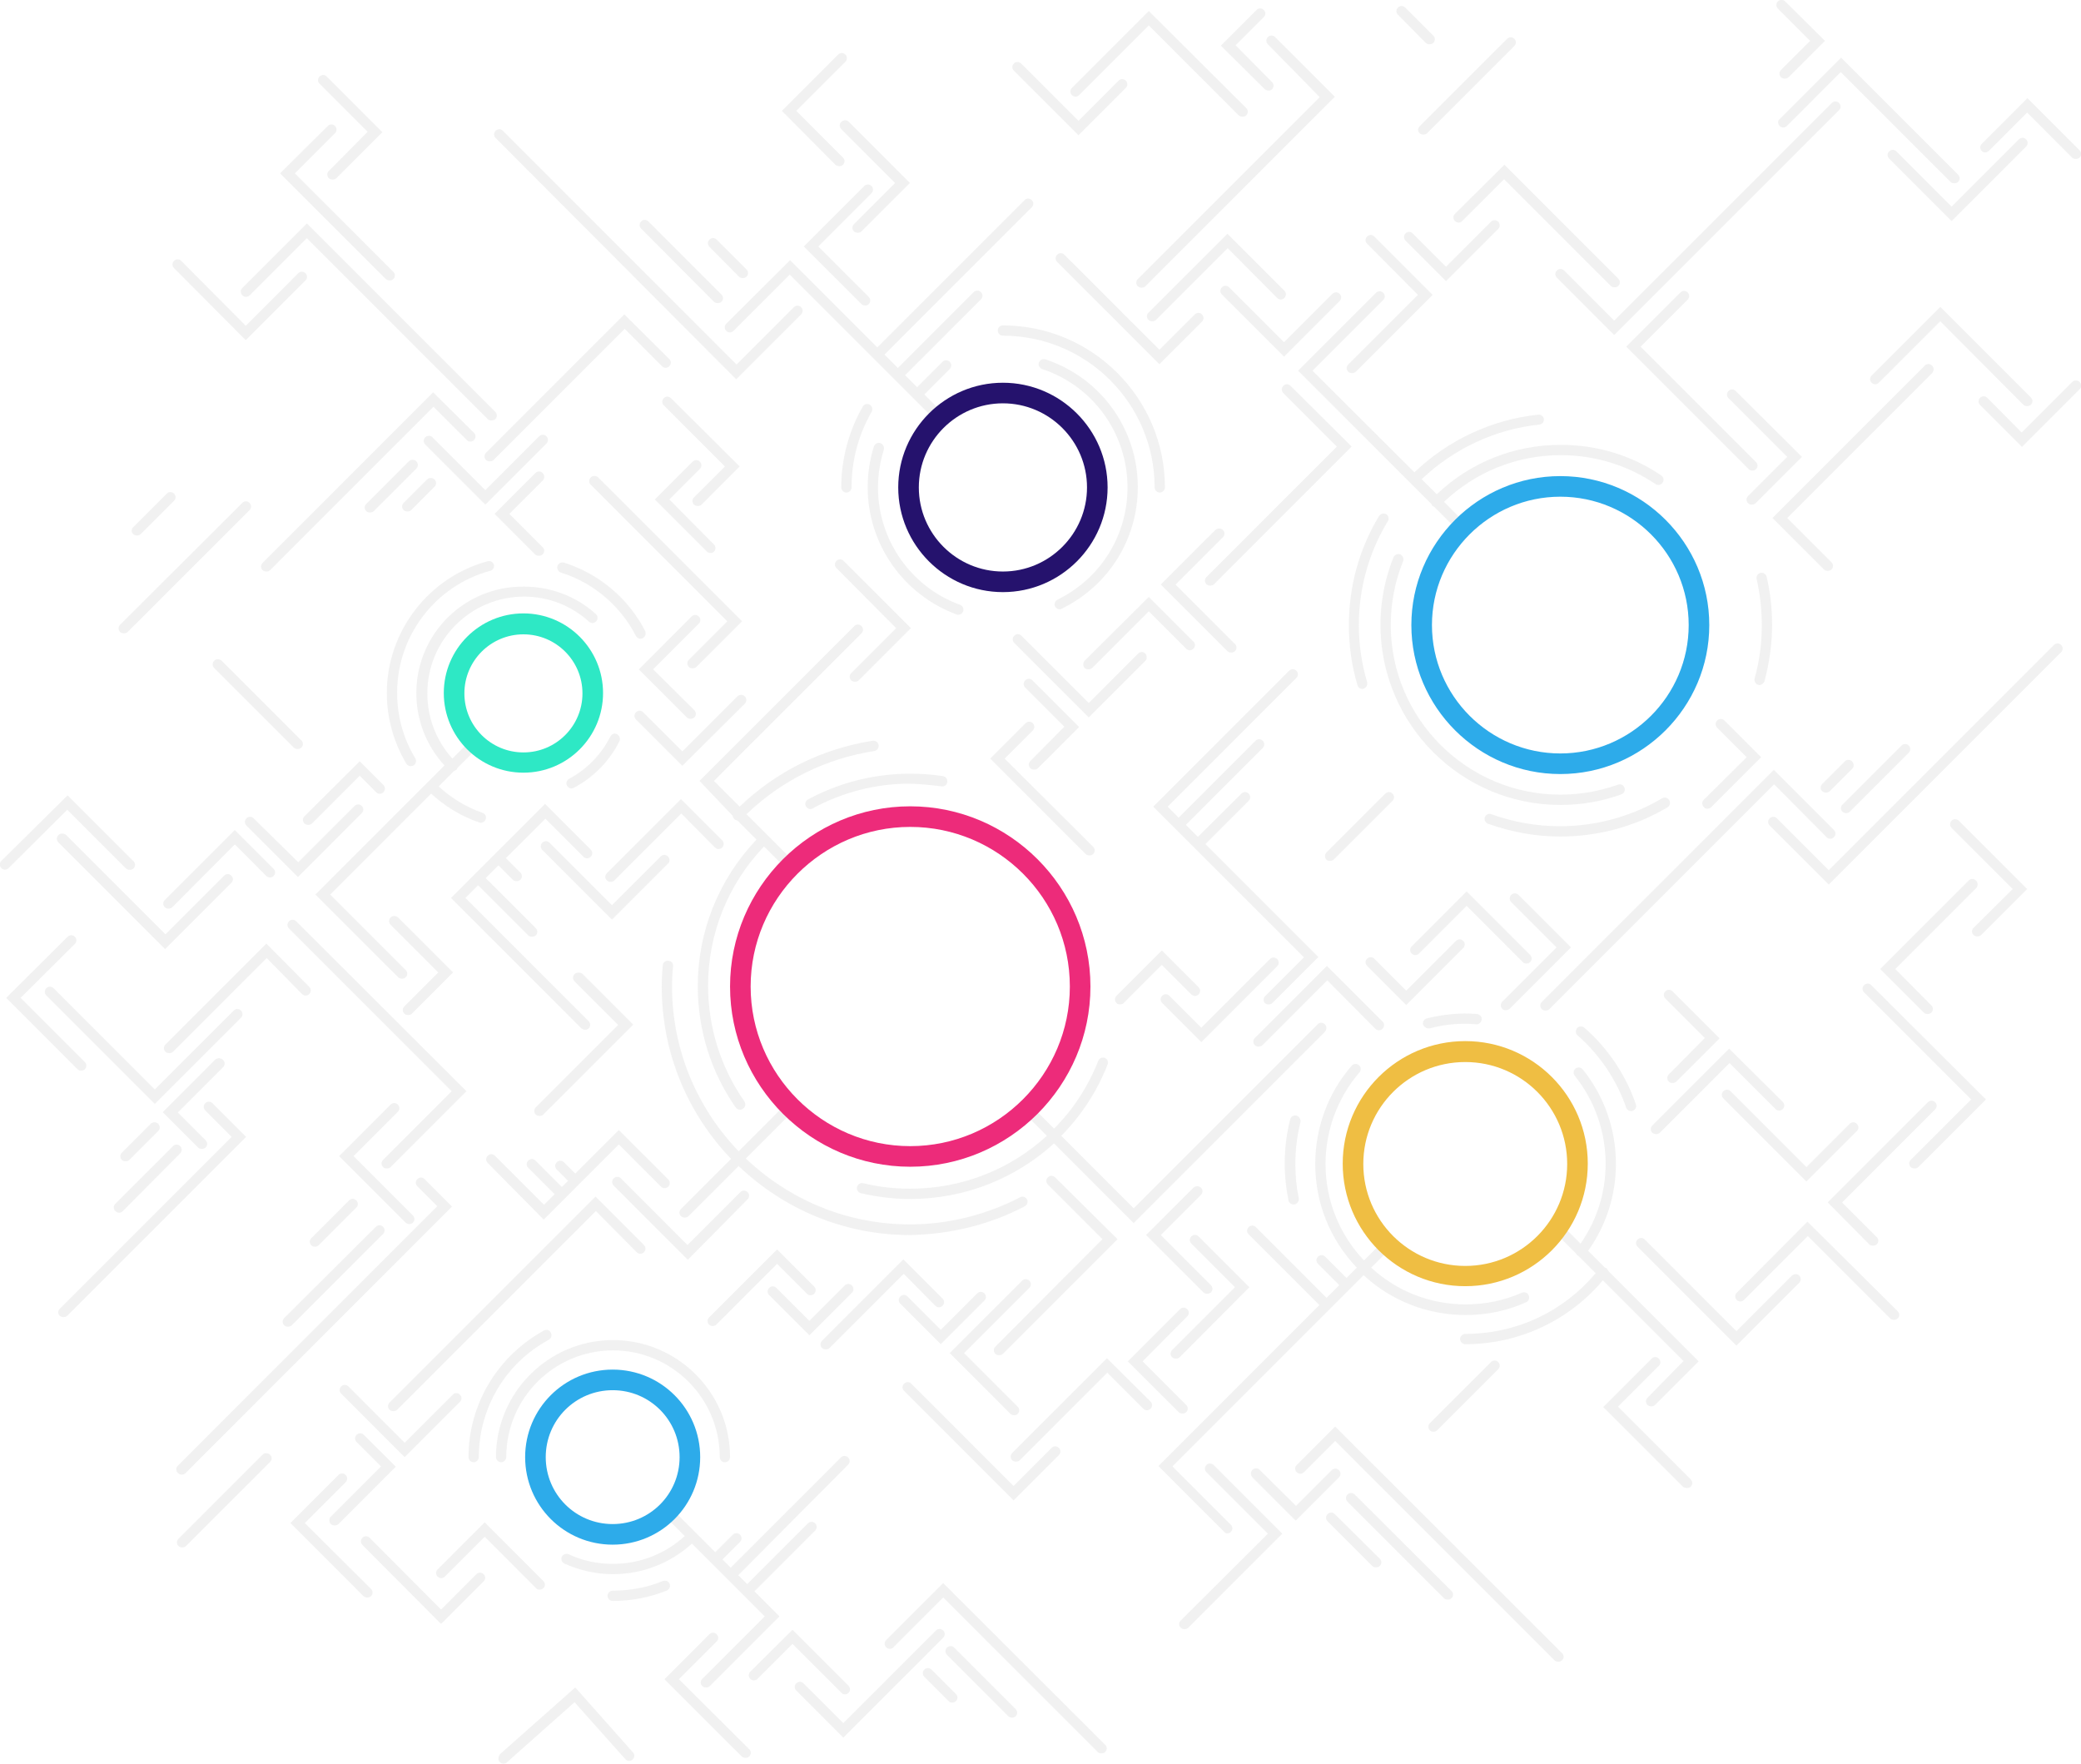 <?xml version="1.0" encoding="UTF-8"?>
<!-- Generator: Adobe Illustrator 22.1.0, SVG Export Plug-In . SVG Version: 6.00 Build 0)  -->
<svg version="1.1" id="Layer_1" xmlns="http://www.w3.org/2000/svg" xmlns:xlink="http://www.w3.org/1999/xlink" x="0px" y="0px" viewBox="0 0 606.3 513.8" style="enable-background:new 0 0 606.3 513.8;" xml:space="preserve">
<style type="text/css">
	.st0{opacity:0.55;fill:#E5E5E5;}
	.st1{opacity:1;}
	.st2{fill:#ED2B7A;}
	.st3{fill:#EFBE43;}
	.st4{fill:#2DABEA;}
	.st5{fill:#25126D;}
	.st6{fill:#2EE8C5;}
</style>
<g id="Capa_1">
</g>
<path class="st0" d="M386,298.4c-0.6-0.6-1.5-0.6-2.1,0L330.3,352l-21.1-21.1c5.7-5.8,10.4-12.8,13.5-20.8c0.3-0.8-0.1-1.6-0.8-1.9  c-0.8-0.3-1.6,0.1-1.9,0.8c-3,7.6-7.4,14.3-12.9,19.8l-6.6-6.6c-0.6-0.6-1.5-0.6-2.1,0s-0.6,1.5,0,2.1l6.6,6.6  c-10.6,9.7-24.6,15.4-39.8,15.4c-4.6,0-9.2-0.5-13.7-1.6c-0.8-0.2-1.6,0.3-1.8,1.1c-0.2,0.8,0.3,1.6,1.1,1.8  c4.7,1.1,9.5,1.7,14.4,1.7c15.9,0,30.7-6,41.9-16.2l23.2,23.2l55.7-55.7C386.6,299.9,386.6,299,386,298.4z"/>
<path class="st0" d="M326.3,292.6c0.4,0,0.8-0.1,1.1-0.4l11.1-11.1l8.6,8.6c0.6,0.6,1.5,0.6,2.1,0s0.6-1.5,0-2.1l-10.7-10.7  l-13.2,13.2c-0.6,0.6-0.6,1.5,0,2.1C325.5,292.5,325.9,292.6,326.3,292.6z"/>
<path class="st0" d="M350,303.6l22.1-22.1c0.6-0.6,0.6-1.5,0-2.1s-1.5-0.6-2.1,0l-20,20l-9.3-9.3c-0.6-0.6-1.5-0.6-2.1,0  s-0.6,1.5,0,2.1L350,303.6z"/>
<path class="st0" d="M400.7,299.7c0.6,0.6,1.5,0.6,2.1,0s0.6-1.5,0-2.1l-16.2-16.2l-21,21c-0.6,0.6-0.6,1.5,0,2.1  c0.3,0.3,0.7,0.4,1.1,0.4s0.8-0.1,1.1-0.4l18.9-18.9L400.7,299.7z"/>
<path class="st0" d="M369.6,292.6c0.4,0,0.8-0.1,1.1-0.4l13.4-13.4l-32.9-32.9l12.6-12.6c0.6-0.6,0.6-1.5,0-2.1s-1.5-0.6-2.1,0  L349,243.8l-3.5-3.5l22.4-22.4c0.6-0.6,0.6-1.5,0-2.1s-1.5-0.6-2.1,0l-22.4,22.4l-3.2-3.2l37.5-37.5c0.6-0.6,0.6-1.5,0-2.1  s-1.5-0.6-2.1,0L336,235l43.9,43.9l-11.3,11.3c-0.6,0.6-0.6,1.5,0,2.1C368.9,292.5,369.2,292.6,369.6,292.6z"/>
<path class="st0" d="M426.3,276.2c0.6-0.6,0.6-1.5,0-2.1s-1.5-0.6-2.1,0l-14.5,14.5l-9.3-9.3c-0.6-0.6-1.5-0.6-2.1,0s-0.6,1.5,0,2.1  l11.4,11.4L426.3,276.2z"/>
<path class="st0" d="M444.7,280.7c0.4,0,0.8-0.1,1.1-0.4c0.6-0.6,0.6-1.5,0-2.1l-18.5-18.5l-16,16c-0.6,0.6-0.6,1.5,0,2.1  s1.5,0.6,2.1,0l13.9-13.9l16.4,16.4C443.9,280.6,444.3,280.7,444.7,280.7z"/>
<path class="st0" d="M438.7,294.3c0.4,0,0.8-0.1,1.1-0.4l17.9-17.9l-15.3-15.3c-0.6-0.6-1.5-0.6-2.1,0s-0.6,1.5,0,2.1l13.2,13.2  l-15.8,15.8c-0.6,0.6-0.6,1.5,0,2.1C437.9,294.2,438.3,294.3,438.7,294.3z"/>
<path class="st0" d="M532.2,243.9c0.6,0.6,1.5,0.6,2.1,0s0.6-1.5,0-2.1l-17.5-17.5l-67.6,67.6c-0.6,0.6-0.6,1.5,0,2.1  c0.3,0.3,0.7,0.4,1.1,0.4s0.8-0.1,1.1-0.4l65.5-65.5L532.2,243.9z"/>
<path class="st0" d="M598.4,187.9l-65.6,65.6l-15.1-15.1c-0.6-0.6-1.5-0.6-2.1,0s-0.6,1.5,0,2.1l17.2,17.2l67.7-67.7  c0.6-0.6,0.6-1.5,0-2.1C599.9,187.3,599,187.3,598.4,187.9z"/>
<path class="st0" d="M568.6,239.1c-0.6,0.6-0.6,1.5,0,2.1l17.8,17.8L575,270.3c-0.6,0.6-0.6,1.5,0,2.1c0.3,0.3,0.7,0.4,1.1,0.4  s0.8-0.1,1.1-0.4l13.4-13.4l-19.9-19.9C570.1,238.5,569.1,238.5,568.6,239.1z"/>
<path class="st0" d="M575.7,256.5c-0.6-0.6-1.5-0.6-2.1,0l-25.8,25.8l12.7,12.7c0.3,0.3,0.7,0.4,1.1,0.4s0.8-0.1,1.1-0.4  c0.6-0.6,0.6-1.5,0-2.1l-10.5-10.6l23.7-23.7C576.3,258,576.3,257,575.7,256.5z"/>
<path class="st0" d="M543.1,287c-0.6,0.6-0.6,1.5,0,2.1l31.2,31.2l-17.6,17.6c-0.6,0.6-0.6,1.5,0,2.1c0.3,0.3,0.7,0.4,1.1,0.4  s0.8-0.1,1.1-0.4l19.7-19.7L545.2,287C544.7,286.4,543.7,286.4,543.1,287z"/>
<path class="st0" d="M544.6,362.5c0.3,0.3,0.7,0.4,1.1,0.4s0.8-0.1,1.1-0.4c0.6-0.6,0.6-1.5,0-2.1l-10.1-10.1l27.1-27.1  c0.6-0.6,0.6-1.5,0-2.1s-1.5-0.6-2.1,0l-29.2,29.2L544.6,362.5z"/>
<path class="st0" d="M538.9,327.4L526.3,340l-22.1-22.1c-0.6-0.6-1.5-0.6-2.1,0s-0.6,1.5,0,2.1l24.2,24.2l14.7-14.7  c0.6-0.6,0.6-1.5,0-2.1S539.5,326.8,538.9,327.4z"/>
<path class="st0" d="M503.8,305.5l-22.4,22.4c-0.6,0.6-0.6,1.5,0,2.1c0.3,0.3,0.7,0.4,1.1,0.4s0.8-0.1,1.1-0.4l20.3-20.3l13.4,13.4  c0.6,0.6,1.5,0.6,2.1,0s0.6-1.5,0-2.1L503.8,305.5z"/>
<path class="st0" d="M497.4,235.6c0.4,0,0.8-0.1,1.1-0.4l14.6-14.6l-10.7-10.7c-0.6-0.6-1.5-0.6-2.1,0s-0.6,1.5,0,2.1l8.6,8.6  L496.4,233c-0.6,0.6-0.6,1.5,0,2.1C496.7,235.5,497.1,235.6,497.4,235.6z"/>
<path class="st0" d="M486.2,315.1c0.3,0.3,0.7,0.4,1.1,0.4s0.8-0.1,1.1-0.4l12.6-12.6l-13.7-13.7c-0.6-0.6-1.5-0.6-2.1,0  s-0.6,1.5,0,2.1l11.5,11.5L486.2,313C485.6,313.6,485.6,314.5,486.2,315.1z"/>
<path class="st0" d="M526.6,355.9L506,376.6c-0.6,0.6-0.6,1.5,0,2.1s1.5,0.6,2.1,0l18.6-18.6l24,24c0.3,0.3,0.7,0.4,1.1,0.4  s0.8-0.1,1.1-0.4c0.6-0.6,0.6-1.5,0-2.1L526.6,355.9z"/>
<path class="st0" d="M522.1,371.6l-16.2,16.2l-26.7-26.7c-0.6-0.6-1.5-0.6-2.1,0s-0.6,1.5,0,2.1l28.8,28.8l18.3-18.3  c0.6-0.6,0.6-1.5,0-2.1S522.7,371.1,522.1,371.6z"/>
<path class="st0" d="M491.5,433.5c0.4,0,0.8-0.1,1.1-0.4c0.6-0.6,0.6-1.5,0-2.1l-21.2-21.2l11.9-11.9c0.6-0.6,0.6-1.5,0-2.1  s-1.5-0.6-2.1,0l-14.1,14.1l23.3,23.3C490.8,433.4,491.2,433.5,491.5,433.5z"/>
<path class="st0" d="M382.4,108L403,87.4c0.6-0.6,0.6-1.5,0-2.1s-1.5-0.6-2.1,0L378.2,108l38.8,38.8c0.1,0.2,0.2,0.4,0.3,0.5  c0.1,0.1,0.3,0.3,0.5,0.3l7.6,7.6c0.3,0.3,0.7,0.4,1.1,0.4s0.8-0.1,1.1-0.4c0.6-0.6,0.6-1.5,0-2.1l-6.9-6.9  c9.2-8.7,21.2-13.6,34-13.6c9.9,0,19.4,2.9,27.6,8.4c0.7,0.5,1.6,0.3,2.1-0.4s0.3-1.6-0.4-2.1c-8.7-5.9-18.8-8.9-29.3-8.9  c-13.6,0-26.3,5.1-36.1,14.4l-4.4-4.4c9.4-8.9,21.5-14.6,34.3-15.9c0.8-0.1,1.4-0.8,1.3-1.6c-0.1-0.8-0.8-1.4-1.6-1.3  c-13.5,1.4-26.3,7.4-36.1,16.8L382.4,108z"/>
<path class="st0" d="M413.1,85.9l-20.3,20.3c-0.6,0.6-0.6,1.5,0,2.1c0.3,0.3,0.7,0.4,1.1,0.4s0.8-0.1,1.1-0.4l22.4-22.4l-17-17  c-0.6-0.6-1.5-0.6-2.1,0s-0.6,1.5,0,2.1L413.1,85.9z"/>
<path class="st0" d="M436.5,64.6c-0.6-0.6-1.5-0.6-2.1,0l-13.1,13.1l-9.7-9.7c-0.6-0.6-1.5-0.6-2.1,0s-0.6,1.5,0,2.1l11.8,11.8  l15.2-15.2C437.1,66.1,437.1,65.2,436.5,64.6z"/>
<path class="st0" d="M423.9,62.3c-0.6,0.6-0.6,1.5,0,2.1c0.6,0.6,1.5,0.6,2.1,0l12.2-12.2l31.1,31.1c0.3,0.3,0.7,0.4,1.1,0.4  s0.8-0.1,1.1-0.4c0.6-0.6,0.6-1.5,0-2.1L438.3,48L423.9,62.3z"/>
<path class="st0" d="M535.8,30c-0.6-0.6-1.5-0.6-2.1,0l-63.4,63.4l-14.6-14.6c-0.6-0.6-1.5-0.6-2.1,0s-0.6,1.5,0,2.1l16.7,16.7  l65.5-65.5C536.4,31.5,536.4,30.5,535.8,30z"/>
<path class="st0" d="M518.5,36.7c0.6,0.6,1.5,0.6,2.1,0L536.3,21l32,32c0.3,0.3,0.7,0.4,1.1,0.4s0.8-0.1,1.1-0.4  c0.6-0.6,0.6-1.5,0-2.1l-34.1-34.1l-17.9,17.9C517.9,35.1,517.9,36.1,518.5,36.7z"/>
<path class="st0" d="M590.3,42.7c0.6-0.6,0.6-1.5,0-2.1s-1.5-0.6-2.1,0l-19.6,19.6l-16.1-16.1c-0.6-0.6-1.5-0.6-2.1,0  s-0.6,1.5,0,2.1l18.2,18.2L590.3,42.7z"/>
<path class="st0" d="M579.5,43.9l11.1-11.1l13.1,13.1c0.3,0.3,0.7,0.4,1.1,0.4s0.8-0.1,1.1-0.4c0.6-0.6,0.6-1.5,0-2.1l-15.2-15.2  l-13.3,13.3c-0.6,0.6-0.6,1.5,0,2.1S578.9,44.5,579.5,43.9z"/>
<path class="st0" d="M527.4,11.9l-8.5,8.5c-0.6,0.6-0.6,1.5,0,2.1c0.3,0.3,0.7,0.4,1.1,0.4s0.8-0.1,1.1-0.4l10.6-10.6L520.1,0.4  c-0.6-0.6-1.5-0.6-2.1,0s-0.6,1.5,0,2.1L527.4,11.9z"/>
<path class="st0" d="M510.5,137.1c0.4,0,0.8-0.1,1.1-0.4c0.6-0.6,0.6-1.5,0-2.1L478,101l13.7-13.7c0.6-0.6,0.6-1.5,0-2.1  s-1.5-0.6-2.1,0L473.8,101l35.7,35.7C509.7,136.9,510.1,137.1,510.5,137.1z"/>
<path class="st0" d="M505.7,113.9c-0.6-0.6-1.5-0.6-2.1,0s-0.6,1.5,0,2.1l17.1,17.1l-11.4,11.4c-0.6,0.6-0.6,1.5,0,2.1  c0.3,0.3,0.7,0.4,1.1,0.4s0.8-0.1,1.1-0.4l13.5-13.5L505.7,113.9z"/>
<path class="st0" d="M562.9,106.5c-0.6-0.6-1.5-0.6-2.1,0l-44.4,44.4l15,15c0.3,0.3,0.7,0.4,1.1,0.4s0.8-0.1,1.1-0.4  c0.6-0.6,0.6-1.5,0-2.1l-12.9-12.9l42.3-42.3C563.5,108,563.5,107.1,562.9,106.5z"/>
<path class="st0" d="M603.7,111.3L589,126l-10-10.1c-0.6-0.6-1.5-0.6-2.1,0s-0.6,1.5,0,2.1l12.2,12.2l16.8-16.8  c0.6-0.6,0.6-1.5,0-2.1S604.3,110.7,603.7,111.3z"/>
<path class="st0" d="M589.5,117.9c0.3,0.3,0.7,0.4,1.1,0.4s0.8-0.1,1.1-0.4c0.6-0.6,0.6-1.5,0-2.1l-26.4-26.4l-20,20  c-0.6,0.6-0.6,1.5,0,2.1s1.5,0.6,2.1,0l17.9-17.9L589.5,117.9z"/>
<path class="st0" d="M374.1,99.7l-16-16c-0.6-0.6-1.5-0.6-2.1,0s-0.6,1.5,0,2.1l18.1,18.1l16.2-16.2c0.6-0.6,0.6-1.5,0-2.1  s-1.5-0.6-2.1,0L374.1,99.7z"/>
<path class="st0" d="M372.1,86.8c0.6,0.6,1.5,0.6,2.1,0s0.6-1.5,0-2.1l-16.6-16.6l-23,23c-0.6,0.6-0.6,1.5,0,2.1  c0.3,0.3,0.7,0.4,1.1,0.4s0.8-0.1,1.1-0.4l20.9-20.9L372.1,86.8z"/>
<path class="st0" d="M308,74.2c-0.6,0.6-0.6,1.5,0,2.1l29.8,29.8l12.4-12.4c0.6-0.6,0.6-1.5,0-2.1s-1.5-0.6-2.1,0l-10.3,10.3  l-27.7-27.7C309.6,73.6,308.6,73.6,308,74.2z"/>
<path class="st0" d="M384.5,28.3l-53,53c-0.6,0.6-0.6,1.5,0,2.1c0.3,0.3,0.7,0.4,1.1,0.4s0.8-0.1,1.1-0.4l55.2-55.2l-17.4-17.4  c-0.6-0.6-1.5-0.6-2.1,0s-0.6,1.5,0,2.1L384.5,28.3z"/>
<path class="st0" d="M369.5,26.4c0.4,0,0.8-0.1,1.1-0.4c0.6-0.6,0.6-1.5,0-2.1L360,13.2l8.2-8.2c0.6-0.6,0.6-1.5,0-2.1  s-1.5-0.6-2.1,0l-10.4,10.4L368.5,26C368.8,26.2,369.2,26.4,369.5,26.4z"/>
<path class="st0" d="M314.4,27.7l20.3-20.3l26.2,26.2c0.3,0.3,0.7,0.4,1.1,0.4s0.8-0.1,1.1-0.4c0.6-0.6,0.6-1.5,0-2.1L334.7,3.2  l-22.4,22.4c-0.6,0.6-0.6,1.5,0,2.1C312.9,28.3,313.8,28.3,314.4,27.7z"/>
<path class="st0" d="M314.2,39.4L328,25.6c0.6-0.6,0.6-1.5,0-2.1s-1.5-0.6-2.1,0l-11.7,11.7l-16.7-16.7c-0.6-0.6-1.5-0.6-2.1,0  s-0.6,1.5,0,2.1L314.2,39.4z"/>
<path class="st0" d="M211.6,94.3c-0.6,0.6-0.6,1.5,0,2.1s1.5,0.6,2.1,0L230.1,80l43.2,43.2c0.3,0.3,0.7,0.4,1.1,0.4s0.8-0.1,1.1-0.4  c0.6-0.6,0.6-1.5,0-2.1l-6.2-6.2l7.4-7.4c0.6-0.6,0.6-1.5,0-2.1s-1.5-0.6-2.1,0l-7.4,7.4l-3.5-3.5l22.1-22.1c0.6-0.6,0.6-1.5,0-2.1  s-1.5-0.6-2.1,0l-22.1,22.1l-3.9-3.9l42.9-42.9c0.6-0.6,0.6-1.5,0-2.1s-1.5-0.6-2.1,0l-42.9,42.9l-25.4-25.4L211.6,94.3z"/>
<path class="st0" d="M253.1,88.6c0.6-0.6,0.6-1.5,0-2.1l-14.7-14.7l15.5-15.5c0.6-0.6,0.6-1.5,0-2.1s-1.5-0.6-2.1,0l-17.6,17.6  L251,88.6c0.3,0.3,0.7,0.4,1.1,0.4S252.8,88.9,253.1,88.6z"/>
<path class="st0" d="M245.1,35.5c-0.6,0.6-0.6,1.5,0,2.1l15.7,15.7l-12,12c-0.6,0.6-0.6,1.5,0,2.1c0.3,0.3,0.7,0.4,1.1,0.4  s0.8-0.1,1.1-0.4l14.1-14.1l-17.9-17.9C246.7,34.9,245.7,34.9,245.1,35.5z"/>
<path class="st0" d="M244.5,48.4c0.4,0,0.8-0.1,1.1-0.4c0.6-0.6,0.6-1.5,0-2.1L232,32.3L246.3,18c0.6-0.6,0.6-1.5,0-2.1  s-1.5-0.6-2.1,0l-16.4,16.4L243.4,48C243.7,48.3,244.1,48.4,244.5,48.4z"/>
<path class="st0" d="M214.5,110.5l18.9-18.9c0.6-0.6,0.6-1.5,0-2.1s-1.5-0.6-2.1,0l-16.7,16.7l-68.1-68.1c-0.6-0.6-1.5-0.6-2.1,0  s-0.6,1.5,0,2.1L214.5,110.5z"/>
<path class="st0" d="M181.9,91.6l-40.3,40.3c-0.6,0.6-0.6,1.5,0,2.1c0.3,0.3,0.7,0.4,1.1,0.4s0.8-0.1,1.1-0.4L182,95.8l10.9,10.9  c0.6,0.6,1.5,0.6,2.1,0s0.6-1.5,0-2.1L181.9,91.6z"/>
<path class="st0" d="M126.2,114.3L76.5,164c-0.6,0.6-0.6,1.5,0,2.1c0.3,0.3,0.7,0.4,1.1,0.4s0.8-0.1,1.1-0.4l47.6-47.6l9.7,9.7  c0.6,0.6,1.5,0.6,2.1,0c0.6-0.6,0.6-1.5,0-2.1L126.2,114.3z"/>
<path class="st0" d="M123.9,127.4c-0.6,0.6-0.6,1.5,0,2.1l17.5,17.5l17.8-17.8c0.6-0.6,0.6-1.5,0-2.1s-1.5-0.6-2.1,0l-15.7,15.7  L126,127.4C125.4,126.8,124.5,126.8,123.9,127.4z"/>
<path class="st0" d="M158.1,137.8c-0.6-0.6-1.5-0.6-2.1,0l-11.9,11.9l11.8,11.8c0.3,0.3,0.7,0.4,1.1,0.4s0.8-0.1,1.1-0.4  c0.6-0.6,0.6-1.5,0-2.1l-9.7-9.7l9.8-9.8C158.7,139.3,158.7,138.4,158.1,137.8z"/>
<path class="st0" d="M119.1,134.4l-12.4,12.4c-0.6,0.6-0.6,1.5,0,2.1c0.3,0.3,0.7,0.4,1.1,0.4s0.8-0.1,1.1-0.4l12.4-12.4  c0.6-0.6,0.6-1.5,0-2.1C120.7,133.8,119.7,133.8,119.1,134.4z"/>
<path class="st0" d="M124.4,139.7l-6.8,6.8c-0.6,0.6-0.6,1.5,0,2.1c0.3,0.3,0.7,0.4,1.1,0.4s0.8-0.1,1.1-0.4l6.8-6.8  c0.6-0.6,0.6-1.5,0-2.1C126,139.1,125,139.1,124.4,139.7z"/>
<path class="st0" d="M72.7,86.1l16.7-16.7l52.7,52.7c0.3,0.3,0.7,0.4,1.1,0.4s0.8-0.1,1.1-0.4c0.6-0.6,0.6-1.5,0-2.1L89.4,65.1  L70.6,83.9c-0.6,0.6-0.6,1.5,0,2.1C71.1,86.6,72.1,86.6,72.7,86.1z"/>
<path class="st0" d="M71.6,99.1L89,81.7c0.6-0.6,0.6-1.5,0-2.1s-1.5-0.6-2.1,0L71.6,94.9L52.8,76c-0.6-0.6-1.5-0.6-2.1,0  s-0.6,1.5,0,2.1L71.6,99.1z"/>
<path class="st0" d="M113.5,81.7c0.4,0,0.8-0.1,1.1-0.4c0.6-0.6,0.6-1.5,0-2.1L85.9,50.5l11.7-11.7c0.6-0.6,0.6-1.5,0-2.1  s-1.5-0.6-2.1,0L81.6,50.5l30.8,30.8C112.7,81.5,113.1,81.7,113.5,81.7z"/>
<path class="st0" d="M107.1,38.4L95.8,49.8c-0.6,0.6-0.6,1.5,0,2.1c0.3,0.3,0.7,0.4,1.1,0.4s0.8-0.1,1.1-0.4l13.4-13.4L95.2,22.3  c-0.6-0.6-1.5-0.6-2.1,0s-0.6,1.5,0,2.1L107.1,38.4z"/>
<path class="st0" d="M351.5,170.2c0.3,0.3,0.7,0.4,1.1,0.4s0.8-0.1,1.1-0.4l40.1-40.1L376,112.4c-0.6-0.6-1.5-0.6-2.1,0  s-0.6,1.5,0,2.1l15.6,15.6L351.6,168C350.9,168.7,350.9,169.6,351.5,170.2z"/>
<path class="st0" d="M354.1,154.4l-15.9,15.9l19.4,19.4c0.3,0.3,0.7,0.4,1.1,0.4s0.8-0.1,1.1-0.4c0.6-0.6,0.6-1.5,0-2.1l-17.3-17.3  l13.8-13.8c0.6-0.6,0.6-1.5,0-2.1S354.7,153.8,354.1,154.4z"/>
<path class="st0" d="M316,194.6c0.3,0.3,0.7,0.4,1.1,0.4s0.8-0.1,1.1-0.4l16.5-16.5l10.9,10.9c0.6,0.6,1.5,0.6,2.1,0s0.6-1.5,0-2.1  l-13-13L316,192.5C315.5,193.1,315.5,194,316,194.6z"/>
<path class="st0" d="M333.7,190.4c-0.6-0.6-1.5-0.6-2.1,0l-14.4,14.4l-19.6-19.6c-0.6-0.6-1.5-0.6-2.1,0s-0.6,1.5,0,2.1l21.7,21.7  l16.6-16.6C334.2,192,334.2,191,333.7,190.4z"/>
<path class="st0" d="M300.2,221.7c-0.6,0.6-0.6,1.5,0,2.1c0.3,0.3,0.7,0.4,1.1,0.4s0.8-0.1,1.1-0.4l12-12l-13.6-13.6  c-0.6-0.6-1.5-0.6-2.1,0s-0.6,1.5,0,2.1l11.4,11.4L300.2,221.7z"/>
<path class="st0" d="M316.3,248.8c0.3,0.3,0.7,0.4,1.1,0.4s0.8-0.1,1.1-0.4c0.6-0.6,0.6-1.5,0-2.1L292.7,221l8.2-8.2  c0.6-0.6,0.6-1.5,0-2.1s-1.5-0.6-2.1,0L288.5,221L316.3,248.8z"/>
<path class="st0" d="M213.5,237.7c0,0.3,0.2,0.6,0.4,0.9c0.2,0.2,0.6,0.4,0.9,0.4l5.6,5.6c-11,11.6-17.1,26.7-17.1,42.7  c0,12.7,3.8,25,11.1,35.4c0.3,0.4,0.8,0.6,1.2,0.6c0.3,0,0.6-0.1,0.9-0.3c0.7-0.5,0.8-1.4,0.4-2.1c-6.9-9.9-10.6-21.6-10.6-33.7  c0-15.2,5.8-29.6,16.3-40.6l6.7,6.7c0.3,0.3,0.7,0.4,1.1,0.4s0.8-0.1,1.1-0.4c0.6-0.6,0.6-1.5,0-2.1l-14-14  c10.3-9.9,23.1-16.2,37.2-18.4c0.8-0.1,1.4-0.9,1.3-1.7c-0.1-0.8-0.9-1.4-1.7-1.3c-14.7,2.3-28.1,8.9-38.8,19.2l-7.5-7.5l43-43  c0.6-0.6,0.6-1.5,0-2.1s-1.5-0.6-2.1,0l-45.1,45.1L213.5,237.7z"/>
<path class="st0" d="M261.1,183L248,196.1c-0.6,0.6-0.6,1.5,0,2.1c0.3,0.3,0.7,0.4,1.1,0.4s0.8-0.1,1.1-0.4l15.2-15.2l-19.6-19.6  c-0.6-0.6-1.5-0.6-2.1,0s-0.6,1.5,0,2.1L261.1,183z"/>
<path class="st0" d="M208.3,246.9c0.6,0.6,1.5,0.6,2.1,0s0.6-1.5,0-2.1l-12-12l-21.6,21.6c-0.6,0.6-0.6,1.5,0,2.1  c0.3,0.3,0.7,0.4,1.1,0.4s0.8-0.1,1.1-0.4l19.5-19.5L208.3,246.9z"/>
<path class="st0" d="M194.6,249.5c-0.6-0.6-1.5-0.6-2.1,0l-14.2,14.2l-18.2-18.2c-0.6-0.6-1.5-0.6-2.1,0s-0.6,1.5,0,2.1l20.3,20.3  l16.4-16.4C195.2,251.1,195.2,250.1,194.6,249.5z"/>
<path class="st0" d="M170.4,300c0.4,0,0.8-0.1,1.1-0.4c0.6-0.6,0.6-1.5,0-2.1l-35.9-35.9l3.7-3.7l14.6,14.6c0.3,0.3,0.7,0.4,1.1,0.4  s0.8-0.1,1.1-0.4c0.6-0.6,0.6-1.5,0-2.1l-14.6-14.6l3.7-3.7l4.2,4.2c0.3,0.3,0.7,0.4,1.1,0.4s0.8-0.1,1.1-0.4c0.6-0.6,0.6-1.5,0-2.1  l-4.2-4.2l11.5-11.5l11.1,11.1c0.6,0.6,1.5,0.6,2.1,0s0.6-1.5,0-2.1l-13.3-13.3l-27.4,27.4l38,38C169.7,299.8,170.1,300,170.4,300z"/>
<path class="st0" d="M167.4,283.8c-0.6,0.6-0.6,1.5,0,2.1l12.7,12.7l-24,24c-0.6,0.6-0.6,1.5,0,2.1c0.3,0.3,0.7,0.4,1.1,0.4  c0.4,0,0.8-0.1,1.1-0.4l26.2-26.2l-14.8-14.8C169,283.2,168,283.2,167.4,283.8z"/>
<path class="st0" d="M113.8,267.3c-0.6,0.6-0.6,1.5,0,2.1l13.9,13.9l-9.9,9.9c-0.6,0.6-0.6,1.5,0,2.1c0.3,0.3,0.7,0.4,1.1,0.4  s0.8-0.1,1.1-0.4l12-12l-16-16C115.3,266.7,114.4,266.7,113.8,267.3z"/>
<path class="st0" d="M86.3,268.4c-0.6-0.6-1.5-0.6-2.1,0s-0.6,1.5,0,2.1l47.4,47.4l-20,20c-0.6,0.6-0.6,1.5,0,2.1  c0.3,0.3,0.7,0.4,1.1,0.4s0.8-0.1,1.1-0.4l22.1-22.1L86.3,268.4z"/>
<path class="st0" d="M119.2,356.6c0.4,0,0.8-0.1,1.1-0.4c0.6-0.6,0.6-1.5,0-2.1L103,336.8l12.9-12.9c0.6-0.6,0.6-1.5,0-2.1  s-1.5-0.6-2.1,0l-15,15l19.4,19.4C118.4,356.4,118.8,356.6,119.2,356.6z"/>
<path class="st0" d="M52.9,429.6c0.4,0,0.8-0.1,1.1-0.4l77.7-77.7l-8-8c-0.6-0.6-1.5-0.6-2.1,0s-0.6,1.5,0,2.1l5.8,5.8L51.8,427  c-0.6,0.6-0.6,1.5,0,2.1C52.1,429.4,52.5,429.6,52.9,429.6z"/>
<path class="st0" d="M77.6,274.9l-29.4,29.4c-0.6,0.6-0.6,1.5,0,2.1c0.3,0.3,0.7,0.4,1.1,0.4s0.8-0.1,1.1-0.4l27.3-27.3L88,289.6  c0.6,0.6,1.5,0.6,2.1,0s0.6-1.5,0-2.1L77.6,274.9z"/>
<path class="st0" d="M13.5,287.9c-0.6,0.6-0.6,1.5,0,2.1l31.6,31.6l25.1-25.1c0.6-0.6,0.6-1.5,0-2.1s-1.5-0.6-2.1,0l-23,23  l-29.5-29.5C15,287.3,14,287.3,13.5,287.9z"/>
<path class="st0" d="M62.7,308.7L47.4,324l10.3,10.3c0.3,0.3,0.7,0.4,1.1,0.4s0.8-0.1,1.1-0.4c0.6-0.6,0.6-1.5,0-2.1l-8.1-8.1  L65,310.9c0.6-0.6,0.6-1.5,0-2.1S63.3,308.1,62.7,308.7z"/>
<path class="st0" d="M17.4,383.3c0.3,0.3,0.7,0.4,1.1,0.4s0.8-0.1,1.1-0.4l52.1-52.1l-9.8-9.8c-0.6-0.6-1.5-0.6-2.1,0  s-0.6,1.5,0,2.1l7.7,7.7l-50,50C16.8,381.8,16.8,382.8,17.4,383.3z"/>
<path class="st0" d="M23.6,311.9c0.4,0,0.8-0.1,1.1-0.4c0.6-0.6,0.6-1.5,0-2.1L6,290.7L21.8,275c0.6-0.6,0.6-1.5,0-2.1  s-1.5-0.6-2.1,0L1.8,290.7l20.8,20.8C22.9,311.8,23.2,311.9,23.6,311.9z"/>
<path class="st0" d="M145.2,512.2c0,0.4,0.1,0.8,0.4,1.1c0.6,0.6,1.5,0.7,2.1,0.1l19.7-17.5l14.8,16.6c0.6,0.6,1.5,0.7,2.1,0.1  c0.6-0.6,0.7-1.5,0.1-2.1l-16.8-18.9l-22,19.5C145.4,511.5,145.3,511.8,145.2,512.2z"/>
<path class="st0" d="M73.9,238.4c-0.6-0.6-1.5-0.6-2.1,0s-0.6,1.5,0,2.1l15,15l18.6-18.6c0.6-0.6,0.6-1.5,0-2.1s-1.5-0.6-2.1,0  l-16.4,16.4L73.9,238.4z"/>
<path class="st0" d="M88.7,237.8c-0.6,0.6-0.6,1.5,0,2.1c0.3,0.3,0.7,0.4,1.1,0.4s0.8-0.1,1.1-0.4l13.9-13.9l4.8,4.8  c0.6,0.6,1.5,0.6,2.1,0s0.6-1.5,0-2.1l-6.9-6.9L88.7,237.8z"/>
<path class="st0" d="M49.1,264.7c0.4,0,0.8-0.1,1.1-0.4L68.4,246l9.2,9.2c0.6,0.6,1.5,0.6,2.1,0s0.6-1.5,0-2.1l-11.3-11.3L48,262.2  c-0.6,0.6-0.6,1.5,0,2.1C48.3,264.6,48.7,264.7,49.1,264.7z"/>
<path class="st0" d="M17,243.3c-0.6,0.6-0.6,1.5,0,2.1l31.1,31.1l19.3-19.3c0.6-0.6,0.6-1.5,0-2.1s-1.5-0.6-2.1,0l-17.1,17.1l-29-29  C18.5,242.7,17.6,242.7,17,243.3z"/>
<path class="st0" d="M19.6,235.9L36.7,253c0.3,0.3,0.7,0.4,1.1,0.4s0.8-0.1,1.1-0.4c0.6-0.6,0.6-1.5,0-2.1l-19.2-19.2L0.4,250.8  c-0.6,0.6-0.6,1.5,0,2.1s1.5,0.6,2.1,0L19.6,235.9z"/>
<path class="st0" d="M214.9,202.8l-16.1,16.1l-11.4-11.4c-0.6-0.6-1.5-0.6-2.1,0s-0.6,1.5,0,2.1l13.5,13.5L217,205  c0.6-0.6,0.6-1.5,0-2.1C216.5,202.3,215.5,202.3,214.9,202.8z"/>
<path class="st0" d="M200.1,209c0.3,0.3,0.7,0.4,1.1,0.4s0.8-0.1,1.1-0.4c0.6-0.6,0.6-1.5,0-2.1l-12-11.9l13.3-13.3  c0.6-0.6,0.6-1.5,0-2.1s-1.5-0.6-2.1,0L186.1,195L200.1,209z"/>
<path class="st0" d="M172.1,139.1c-0.6,0.6-0.6,1.5,0,2.1l39.8,39.8l-11.2,11.2c-0.6,0.6-0.6,1.5,0,2.1c0.3,0.3,0.7,0.4,1.1,0.4  s0.8-0.1,1.1-0.4l13.3-13.3l-41.9-41.9C173.7,138.5,172.7,138.5,172.1,139.1z"/>
<path class="st0" d="M208,160.7c0.6-0.6,0.6-1.5,0-2.1l-13-13.1l8.9-8.9c0.6-0.6,0.6-1.5,0-2.1s-1.5-0.6-2.1,0l-11,11l15.2,15.2  c0.3,0.3,0.7,0.4,1.1,0.4S207.7,161,208,160.7z"/>
<path class="st0" d="M193.4,116c-0.6,0.6-0.6,1.5,0,2.1l17.8,17.8l-9,9c-0.6,0.6-0.6,1.5,0,2.1c0.3,0.3,0.7,0.4,1.1,0.4  s0.8-0.1,1.1-0.4l11.1-11.1l-20-19.9C194.9,115.4,193.9,115.4,193.4,116z"/>
<path class="st0" d="M307.4,343c-0.6-0.6-1.5-0.6-2.1,0s-0.6,1.5,0,2.1l15.9,15.9L290,392.3c-0.6,0.6-0.6,1.5,0,2.1  c0.3,0.3,0.7,0.4,1.1,0.4s0.8-0.1,1.1-0.4l33.4-33.4L307.4,343z"/>
<path class="st0" d="M296.5,411.9c0.6-0.6,0.6-1.5,0-2.1l-15.6-15.6l19-19c0.6-0.6,0.6-1.5,0-2.1s-1.5-0.6-2.1,0l-21.1,21.1  l17.7,17.7c0.3,0.3,0.7,0.4,1.1,0.4S296.2,412.2,296.5,411.9z"/>
<path class="st0" d="M274.1,391.6l12.7-12.7c0.6-0.6,0.6-1.5,0-2.1s-1.5-0.6-2.1,0l-10.6,10.6l-9.7-9.7c-0.6-0.6-1.5-0.6-2.1,0  s-0.6,1.5,0,2.1L274.1,391.6z"/>
<path class="st0" d="M272.5,380.4c0.6,0.6,1.5,0.6,2.1,0s0.6-1.5,0-2.1l-11.4-11.4l-23.7,23.7c-0.6,0.6-0.6,1.5,0,2.1  c0.3,0.3,0.7,0.4,1.1,0.4s0.8-0.1,1.1-0.4l21.6-21.6L272.5,380.4z"/>
<path class="st0" d="M235.8,389l12.4-12.4c0.6-0.6,0.6-1.5,0-2.1s-1.5-0.6-2.1,0l-10.3,10.3l-9.6-9.6c-0.6-0.6-1.5-0.6-2.1,0  s-0.6,1.5,0,2.1L235.8,389z"/>
<path class="st0" d="M207.6,386.3c0.4,0,0.8-0.1,1.1-0.4l17.7-17.7l8.7,8.7c0.6,0.6,1.5,0.6,2.1,0s0.6-1.5,0-2.1L226.4,364  l-19.8,19.8c-0.6,0.6-0.6,1.5,0,2.1C206.9,386.2,207.2,386.3,207.6,386.3z"/>
<path class="st0" d="M217.8,349.4c0.6-0.6,0.6-1.5,0-2.1s-1.5-0.6-2.1,0l-15.4,15.4l-19.4-19.4c-0.6-0.6-1.5-0.6-2.1,0  s-0.6,1.5,0,2.1l21.6,21.6L217.8,349.4z"/>
<path class="st0" d="M158.4,355.3l6.3-6.3l0,0l0,0l15.6-15.6l12.3,12.3c0.6,0.6,1.5,0.6,2.1,0s0.6-1.5,0-2.1l-14.4-14.4l-12.7,12.7  l-3.3-3.3c-0.6-0.6-1.5-0.6-2.1,0s-0.6,1.5,0,2.1l3.3,3.3l-1.8,1.8l-7.7-7.7c-0.6-0.6-1.5-0.6-2.1,0s-0.6,1.5,0,2.1l7.7,7.7  l-3.1,3.1l-14.3-14.3c-0.6-0.6-1.5-0.6-2.1,0s-0.6,1.5,0,2.1L158.4,355.3z"/>
<path class="st0" d="M185.5,364.8c0.6,0.6,1.5,0.6,2.1,0s0.6-1.5,0-2.1l-14.1-14.1l-60,60c-0.6,0.6-0.6,1.5,0,2.1  c0.3,0.3,0.7,0.4,1.1,0.4s0.8-0.1,1.1-0.4l57.9-57.9L185.5,364.8z"/>
<path class="st0" d="M117.9,424.5l16.1-16.1c0.6-0.6,0.6-1.5,0-2.1s-1.5-0.6-2.1,0l-14,14l-16.4-16.4c-0.6-0.6-1.5-0.6-2.1,0  s-0.6,1.5,0,2.1L117.9,424.5z"/>
<path class="st0" d="M96.4,444c0.3,0.3,0.7,0.4,1.1,0.4s0.8-0.1,1.1-0.4l16.7-16.7L106,418c-0.6-0.6-1.5-0.6-2.1,0s-0.6,1.5,0,2.1  l7.1,7.1l-14.6,14.6C95.8,442.4,95.8,443.4,96.4,444z"/>
<path class="st0" d="M88.8,443.7l11.9-11.9c0.6-0.6,0.6-1.5,0-2.1s-1.5-0.6-2.1,0l-14,14l21.3,21.3c0.3,0.3,0.7,0.4,1.1,0.4  s0.8-0.1,1.1-0.4c0.6-0.6,0.6-1.5,0-2.1L88.8,443.7z"/>
<path class="st0" d="M128.5,473.1l12.4-12.4c0.6-0.6,0.6-1.5,0-2.1s-1.5-0.6-2.1,0l-10.3,10.3L107.7,448c-0.6-0.6-1.5-0.6-2.1,0  s-0.6,1.5,0,2.1L128.5,473.1z"/>
<path class="st0" d="M157.2,463.1c0.4,0,0.8-0.1,1.1-0.4c0.6-0.6,0.6-1.5,0-2.1l-17.1-17.1l-13.7,13.7c-0.6,0.6-0.6,1.5,0,2.1  c0.6,0.6,1.5,0.6,2.1,0l11.6-11.6l15,15C156.4,463,156.8,463.1,157.2,463.1z"/>
<path class="st0" d="M197.8,489.2l11-11c0.6-0.6,0.6-1.5,0-2.1s-1.5-0.6-2.1,0l-13.1,13.1l22.5,22.5c0.3,0.3,0.7,0.4,1.1,0.4  s0.8-0.1,1.1-0.4c0.6-0.6,0.6-1.5,0-2.1L197.8,489.2z"/>
<path class="st0" d="M246.1,493.6c0.4,0,0.8-0.1,1.1-0.4c0.6-0.6,0.6-1.5,0-2.1l-16.3-16.3L218.6,487c-0.6,0.6-0.6,1.5,0,2.1  s1.5,0.6,2.1,0l10.2-10.2L245,493C245.3,493.4,245.7,493.6,246.1,493.6z"/>
<path class="st0" d="M274.8,475c-0.6-0.6-1.5-0.6-2.1,0l-27,27l-11.6-11.6c-0.6-0.6-1.5-0.6-2.1,0s-0.6,1.5,0,2.1l13.7,13.7  l29.1-29.1C275.4,476.5,275.4,475.6,274.8,475z"/>
<path class="st0" d="M274.8,461.2l-16.6,16.6c-0.6,0.6-0.6,1.5,0,2.1s1.5,0.6,2.1,0l14.5-14.5l45,45c0.3,0.3,0.7,0.4,1.1,0.4  s0.8-0.1,1.1-0.4c0.6-0.6,0.6-1.5,0-2.1L274.8,461.2z"/>
<path class="st0" d="M294.8,500.4c0.4,0,0.8-0.1,1.1-0.4c0.6-0.6,0.6-1.5,0-2.1L278,480c-0.6-0.6-1.5-0.6-2.1,0s-0.6,1.5,0,2.1  l17.9,17.9C294,500.2,294.4,500.4,294.8,500.4z"/>
<path class="st0" d="M277.4,496c0.4,0,0.8-0.1,1.1-0.4c0.6-0.6,0.6-1.5,0-2.1l-7.1-7.1c-0.6-0.6-1.5-0.6-2.1,0s-0.6,1.5,0,2.1  l7.1,7.1C276.6,495.9,277,496,277.4,496z"/>
<path class="st0" d="M357.5,446.7c0.4,0,0.8-0.1,1.1-0.4c0.6-0.6,0.6-1.5,0-2.1l-17-17l45.8-45.8l0,0l0,0l9.9-9.9  c8.1,7.5,18.6,11.6,29.7,11.6c6.1,0,12.1-1.2,17.6-3.7c0.8-0.3,1.1-1.2,0.8-2c-0.3-0.8-1.2-1.1-2-0.8c-5.2,2.3-10.7,3.4-16.4,3.4  c-10.3,0-20-3.8-27.5-10.7l5.8-5.8c0.6-0.6,0.6-1.5,0-2.1s-1.5-0.6-2.1,0l-5.8,5.8c-7.2-7.6-11.2-17.5-11.2-28.1  c0-9.8,3.5-19.3,9.9-26.7c0.5-0.6,0.5-1.6-0.2-2.1c-0.6-0.5-1.6-0.5-2.1,0.2c-6.9,7.9-10.6,18.1-10.6,28.6c0,11.4,4.3,22,12.1,30.2  l-3,3l-6.2-6.2c-0.6-0.6-1.5-0.6-2.1,0s-0.6,1.5,0,2.1l6.2,6.2l-3.7,3.7l-20.6-20.6c-0.6-0.6-1.5-0.6-2.1,0s-0.6,1.5,0,2.1  l20.6,20.6l-46.9,46.9l19.2,19.2C356.8,446.5,357.1,446.7,357.5,446.7z"/>
<path class="st0" d="M351.5,426.8c-0.6,0.6-0.6,1.5,0,2.1l17.9,17.9L344,472.1c-0.6,0.6-0.6,1.5,0,2.1c0.3,0.3,0.7,0.4,1.1,0.4  s0.8-0.1,1.1-0.4l27.4-27.4l-20-20C353,426.2,352,426.2,351.5,426.8z"/>
<path class="st0" d="M364.9,430.4l12.6,12.6l12.6-12.6c0.6-0.6,0.6-1.5,0-2.1s-1.5-0.6-2.1,0l-10.4,10.4L367,428.2  c-0.6-0.6-1.5-0.6-2.1,0S364.3,429.8,364.9,430.4z"/>
<path class="st0" d="M389,415.6l-11.2,11.2c-0.6,0.6-0.6,1.5,0,2.1s1.5,0.6,2.1,0l9.1-9.1l63.9,63.9c0.3,0.3,0.7,0.4,1.1,0.4  s0.8-0.1,1.1-0.4c0.6-0.6,0.6-1.5,0-2.1L389,415.6z"/>
<path class="st0" d="M394.7,435.4c-0.6-0.6-1.5-0.6-2.1,0s-0.6,1.5,0,2.1l28.1,28.1c0.3,0.3,0.7,0.4,1.1,0.4s0.8-0.1,1.1-0.4  c0.6-0.6,0.6-1.5,0-2.1L394.7,435.4z"/>
<path class="st0" d="M388.9,441.1c-0.6-0.6-1.5-0.6-2.1,0s-0.6,1.5,0,2.1l13,13c0.3,0.3,0.7,0.4,1.1,0.4s0.8-0.1,1.1-0.4  c0.6-0.6,0.6-1.5,0-2.1L388.9,441.1z"/>
<path class="st0" d="M347.7,346l-13.8,13.8l16.7,16.7c0.3,0.3,0.7,0.4,1.1,0.4s0.8-0.1,1.1-0.4c0.6-0.6,0.6-1.5,0-2.1l-14.6-14.6  l11.7-11.7c0.6-0.6,0.6-1.5,0-2.1S348.3,345.5,347.7,346z"/>
<path class="st0" d="M349.2,360.2c-0.6-0.6-1.5-0.6-2.1,0s-0.6,1.5,0,2.1l12.7,12.7l-18.3,18.3c-0.6,0.6-0.6,1.5,0,2.1  c0.3,0.3,0.7,0.4,1.1,0.4s0.8-0.1,1.1-0.4L364,375L349.2,360.2z"/>
<path class="st0" d="M345.9,383.5c0.6-0.6,0.6-1.5,0-2.1s-1.5-0.6-2.1,0l-15.2,15.2l14.8,14.8c0.3,0.3,0.7,0.4,1.1,0.4  s0.8-0.1,1.1-0.4c0.6-0.6,0.6-1.5,0-2.1l-12.7-12.7L345.9,383.5z"/>
<path class="st0" d="M322.5,395.7l-27.6,27.6c-0.6,0.6-0.6,1.5,0,2.1c0.3,0.3,0.7,0.4,1.1,0.4s0.8-0.1,1.1-0.4l25.5-25.5l10.5,10.5  c0.6,0.6,1.5,0.6,2.1,0s0.6-1.5,0-2.1L322.5,395.7z"/>
<path class="st0" d="M295.3,437.1l13.2-13.2c0.6-0.6,0.6-1.5,0-2.1s-1.5-0.6-2.1,0l-11.1,11.1l-29.8-29.8c-0.6-0.6-1.5-0.6-2.1,0  s-0.6,1.5,0,2.1L295.3,437.1z"/>
<path class="st0" d="M83.9,386.5c0.4,0,0.8-0.1,1.1-0.4l26.6-26.6c0.6-0.6,0.6-1.5,0-2.1s-1.5-0.6-2.1,0L82.8,384  c-0.6,0.6-0.6,1.5,0,2.1C83.1,386.4,83.5,386.5,83.9,386.5z"/>
<path class="st0" d="M91.7,363.2c0.4,0,0.8-0.1,1.1-0.4l11-11c0.6-0.6,0.6-1.5,0-2.1s-1.5-0.6-2.1,0l-11,11c-0.6,0.6-0.6,1.5,0,2.1  C90.9,363,91.3,363.2,91.7,363.2z"/>
<path class="st0" d="M34.6,353.3c0.4,0,0.8-0.1,1.1-0.4L52.5,336c0.6-0.6,0.6-1.5,0-2.1s-1.5-0.6-2.1,0l-16.8,16.8  c-0.6,0.6-0.6,1.5,0,2.1C33.9,353.1,34.3,353.3,34.6,353.3z"/>
<path class="st0" d="M43.9,327.4l-8.4,8.4c-0.6,0.6-0.6,1.5,0,2.1c0.3,0.3,0.7,0.4,1.1,0.4s0.8-0.1,1.1-0.4l8.4-8.4  c0.6-0.6,0.6-1.5,0-2.1S44.5,326.8,43.9,327.4z"/>
<path class="st0" d="M247.1,426.7c0.6-0.6,0.6-1.5,0-2.1s-1.5-0.6-2.1,0l-32.1,32.1l-2.4-2.4l5.1-5.1c0.6-0.6,0.6-1.5,0-2.1  s-1.5-0.6-2.1,0l-5.1,5.1l-5.6-5.6c0,0,0-0.1-0.1-0.1s-0.1,0-0.1-0.1l-6.3-6.3c-0.6-0.6-1.5-0.6-2.1,0s-0.6,1.5,0,2.1l5.3,5.3  c-5.7,5.2-13.1,8.1-20.9,8.1c-4.5,0-8.9-0.9-12.9-2.8c-0.8-0.3-1.6,0-2,0.7s0,1.6,0.7,2c4.5,2,9.2,3.1,14.2,3.1  c8.6,0,16.7-3.2,23-8.9l5.7,5.7l0,0l0,0l4.5,4.5l0,0l0,0l4.7,4.7l0,0l0,0l6.3,6.3l-18.2,18.2c-0.6,0.6-0.6,1.5,0,2.1  c0.3,0.3,0.7,0.4,1.1,0.4s0.8-0.1,1.1-0.4l20.3-20.3l-7.3-7.3l17.7-17.7c0.6-0.6,0.6-1.5,0-2.1s-1.5-0.6-2.1,0l-17.7,17.7l-2.6-2.6  L247.1,426.7z"/>
<path class="st0" d="M208,87.9c0.3,0.3,0.7,0.4,1.1,0.4s0.8-0.1,1.1-0.4c0.6-0.6,0.6-1.5,0-2.1l-21.3-21.3c-0.6-0.6-1.5-0.6-2.1,0  s-0.6,1.5,0,2.1L208,87.9z"/>
<path class="st0" d="M215.3,80.6c0.3,0.3,0.7,0.4,1.1,0.4s0.8-0.1,1.1-0.4c0.6-0.6,0.6-1.5,0-2.1l-8.7-8.7c-0.6-0.6-1.5-0.6-2.1,0  s-0.6,1.5,0,2.1L215.3,80.6z"/>
<path class="st0" d="M537.8,236.9c0.4,0,0.8-0.1,1.1-0.4l17.2-17.2c0.6-0.6,0.6-1.5,0-2.1s-1.5-0.6-2.1,0l-17.2,17.2  c-0.6,0.6-0.6,1.5,0,2.1C537.1,236.7,537.5,236.9,537.8,236.9z"/>
<path class="st0" d="M539.6,221.8c-0.6-0.6-1.5-0.6-2.1,0l-6.6,6.6c-0.6,0.6-0.6,1.5,0,2.1c0.3,0.3,0.7,0.4,1.1,0.4s0.8-0.1,1.1-0.4  l6.6-6.6C540.2,223.4,540.2,222.4,539.6,221.8z"/>
<path class="st0" d="M417.6,417.1c0.4,0,0.8-0.1,1.1-0.4l17.8-17.8c0.6-0.6,0.6-1.5,0-2.1s-1.5-0.6-2.1,0l-17.8,17.8  c-0.6,0.6-0.6,1.5,0,2.1C416.9,417,417.3,417.1,417.6,417.1z"/>
<path class="st0" d="M62.4,192.5c-0.6,0.6-0.6,1.5,0,2.1l23.2,23.2c0.3,0.3,0.7,0.4,1.1,0.4s0.8-0.1,1.1-0.4c0.6-0.6,0.6-1.5,0-2.1  l-23.2-23.2C63.9,191.9,63,191.9,62.4,192.5z"/>
<path class="st0" d="M76.5,423.8L52,448.3c-0.6,0.6-0.6,1.5,0,2.1c0.3,0.3,0.7,0.4,1.1,0.4s0.8-0.1,1.1-0.4l24.5-24.5  c0.6-0.6,0.6-1.5,0-2.1S77,423.2,76.5,423.8z"/>
<path class="st0" d="M413.6,38.8c0.3,0.3,0.7,0.4,1.1,0.4s0.8-0.1,1.1-0.4l25.4-25.4c0.6-0.6,0.6-1.5,0-2.1s-1.5-0.6-2.1,0  l-25.4,25.4C413,37.3,413,38.2,413.6,38.8z"/>
<path class="st0" d="M415.4,12.5c0.3,0.3,0.7,0.4,1.1,0.4s0.8-0.1,1.1-0.4c0.6-0.6,0.6-1.5,0-2.1l-8.2-8.2c-0.6-0.6-1.5-0.6-2.1,0  s-0.6,1.5,0,2.1L415.4,12.5z"/>
<path class="st0" d="M386.4,250.4c0.3,0.3,0.7,0.4,1.1,0.4s0.8-0.1,1.1-0.4l17.1-17.1c0.6-0.6,0.6-1.5,0-2.1s-1.5-0.6-2.1,0  l-17.1,17.1C385.9,248.9,385.9,249.8,386.4,250.4z"/>
<path class="st0" d="M70.6,146.5L35,182c-0.6,0.6-0.6,1.5,0,2.1c0.3,0.3,0.7,0.4,1.1,0.4s0.8-0.1,1.1-0.4l35.5-35.5  c0.6-0.6,0.6-1.5,0-2.1S71.1,145.9,70.6,146.5z"/>
<path class="st0" d="M38.8,155.6c0.3,0.3,0.7,0.4,1.1,0.4s0.8-0.1,1.1-0.4l9.7-9.7c0.6-0.6,0.6-1.5,0-2.1s-1.5-0.6-2.1,0l-9.7,9.7  C38.2,154.1,38.2,155,38.8,155.6z"/>
<path class="st0" d="M274.3,229.1c0.8,0.1,1.6-0.4,1.7-1.3c0.1-0.8-0.4-1.6-1.3-1.7c-3.2-0.5-6.4-0.7-9.6-0.7  c-10.4,0-20.6,2.6-29.7,7.5c-0.7,0.4-1,1.3-0.6,2c0.3,0.5,0.8,0.8,1.3,0.8c0.2,0,0.5-0.1,0.7-0.2c8.6-4.7,18.4-7.2,28.2-7.2  C268.2,228.4,271.3,228.7,274.3,229.1z"/>
<path class="st0" d="M298.6,351.4c0.7-0.4,1-1.3,0.6-2s-1.3-1-2-0.6c-9.8,5.1-20.9,7.9-32.1,7.9c-18.5,0-35.3-7.3-47.8-19.2  l13.9-13.9c0.6-0.6,0.6-1.5,0-2.1s-1.5-0.6-2.1,0l-13.9,13.9c-12-12.5-19.4-29.4-19.4-48c0-2,0.1-4,0.3-5.9c0.1-0.8-0.5-1.6-1.4-1.6  c-0.8-0.1-1.6,0.5-1.6,1.4c-0.2,2-0.3,4.1-0.3,6.2c0,19.4,7.7,37.1,20.2,50.1l-14.6,14.6c-0.6,0.6-0.6,1.5,0,2.1  c0.3,0.3,0.7,0.4,1.1,0.4s0.8-0.1,1.1-0.4l14.6-14.6c13,12.4,30.5,20.1,49.9,20.1C276.8,359.6,288.4,356.8,298.6,351.4z"/>
<path class="st0" d="M121.3,201.9c0,7.9,2.9,15.3,8.2,21.1l-37.6,37.6l24.1,24.1c0.3,0.3,0.7,0.4,1.1,0.4s0.8-0.1,1.1-0.4  c0.6-0.6,0.6-1.5,0-2.1l-22-22l29.4-29.4c4,3.7,8.8,6.6,14,8.4c0.2,0.1,0.3,0.1,0.5,0.1c0.6,0,1.2-0.4,1.4-1  c0.3-0.8-0.1-1.6-0.9-1.9c-4.7-1.6-9.1-4.3-12.8-7.7l4.5-4.5c0.2-0.1,0.4-0.2,0.6-0.3c0.2-0.2,0.3-0.3,0.3-0.5l6.5-6.5  c0.6-0.6,0.6-1.5,0-2.1s-1.5-0.6-2.1,0l-5.8,5.8c-4.7-5.2-7.3-11.9-7.3-19c0-15.6,12.7-28.2,28.2-28.2c7,0,13.7,2.6,18.9,7.3  c0.6,0.6,1.6,0.5,2.1-0.1c0.6-0.6,0.5-1.6-0.1-2.1c-5.7-5.2-13.2-8-20.9-8C135.3,170.7,121.3,184.7,121.3,201.9z"/>
<path class="st0" d="M179.8,213.9c-0.7-0.4-1.6-0.1-2,0.7c-2.6,5.2-6.9,9.6-12,12.3c-0.7,0.4-1,1.3-0.6,2c0.3,0.5,0.8,0.8,1.3,0.8  c0.2,0,0.5-0.1,0.7-0.2c5.7-3,10.4-7.8,13.3-13.6C180.8,215.2,180.5,214.3,179.8,213.9z"/>
<path class="st0" d="M142.1,163.5c-17.3,4.7-29.4,20.5-29.4,38.4c0,7.3,2,14.4,5.7,20.6c0.3,0.5,0.8,0.7,1.3,0.7  c0.3,0,0.5-0.1,0.8-0.2c0.7-0.4,0.9-1.4,0.5-2.1c-3.5-5.7-5.3-12.3-5.3-19.1c0-16.6,11.2-31.2,27.1-35.5c0.8-0.2,1.3-1,1.1-1.8  C143.7,163.8,142.9,163.3,142.1,163.5z"/>
<path class="st0" d="M164.3,163.9c-0.8-0.2-1.6,0.2-1.9,1c-0.2,0.8,0.2,1.6,1,1.9c9.4,2.9,17.4,9.7,21.9,18.5  c0.3,0.5,0.8,0.8,1.3,0.8c0.2,0,0.5-0.1,0.7-0.2c0.7-0.4,1-1.3,0.7-2C183.2,174.4,174.5,167.1,164.3,163.9z"/>
<path class="st0" d="M454.6,234.5c6.1,0,12.1-1,17.8-3.1c0.8-0.3,1.2-1.1,0.9-1.9c-0.3-0.8-1.1-1.2-1.9-0.9  c-5.4,1.9-11,2.9-16.8,2.9c-27.2,0-49.4-22.2-49.4-49.4c0-6.4,1.2-12.7,3.6-18.6c0.3-0.8-0.1-1.6-0.8-2c-0.8-0.3-1.6,0.1-2,0.8  c-2.5,6.3-3.8,12.9-3.8,19.7C402.2,211,425.7,234.5,454.6,234.5z"/>
<path class="st0" d="M403.9,149.8c-0.7-0.4-1.6-0.2-2.1,0.5c-5.8,9.6-8.8,20.5-8.8,31.8c0,6,0.8,11.8,2.5,17.5  c0.2,0.7,0.8,1.1,1.4,1.1c0.1,0,0.3,0,0.4-0.1c0.8-0.2,1.2-1.1,1-1.9c-1.6-5.4-2.4-11-2.4-16.6c0-10.7,2.9-21.1,8.4-30.2  C404.8,151.2,404.6,150.3,403.9,149.8z"/>
<path class="st0" d="M433.6,240c6.7,2.4,13.8,3.7,21,3.7c11,0,21.8-2.9,31.2-8.5c0.7-0.4,1-1.3,0.5-2.1c-0.4-0.7-1.3-1-2.1-0.5  c-9,5.3-19.2,8.1-29.7,8.1c-6.9,0-13.6-1.2-20-3.5c-0.8-0.3-1.6,0.1-1.9,0.9S432.9,239.8,433.6,240z"/>
<path class="st0" d="M514.1,198.4c1.4-5.3,2.2-10.8,2.2-16.3c0-4.8-0.5-9.5-1.6-14.1c-0.2-0.8-1-1.3-1.8-1.1s-1.3,1-1.1,1.8  c1,4.4,1.5,8.9,1.5,13.5c0,5.3-0.7,10.5-2.1,15.5c-0.2,0.8,0.3,1.6,1.1,1.8c0.1,0,0.3,0.1,0.4,0.1  C513.3,199.5,513.9,199,514.1,198.4z"/>
<path class="st0" d="M416.1,299.6c0.1,0,0.3,0,0.4,0c4.4-1.2,9.1-1.6,13.6-1.2c0.8,0.1,1.5-0.6,1.6-1.4s-0.6-1.5-1.4-1.6  c-4.9-0.4-9.9,0.1-14.6,1.3c-0.8,0.2-1.3,1-1.1,1.8C414.9,299.1,415.5,299.6,416.1,299.6z"/>
<path class="st0" d="M377.7,325c-0.8-0.2-1.6,0.3-1.8,1.1c-1.1,4.2-1.6,8.6-1.6,13c0,3.6,0.4,7.1,1.1,10.6c0.1,0.7,0.8,1.2,1.5,1.2  c0.1,0,0.2,0,0.3,0c0.8-0.2,1.3-1,1.2-1.8c-0.7-3.3-1-6.6-1-10c0-4.1,0.5-8.3,1.5-12.2C379,326,378.5,325.2,377.7,325z"/>
<path class="st0" d="M468.1,369.5c-0.2-0.1-0.4-0.2-0.6-0.3l-4.8-4.8c5.3-7.5,8.1-16.2,8.1-25.4c0-10-3.4-19.7-9.7-27.5  c-0.5-0.6-1.5-0.7-2.1-0.2s-0.7,1.5-0.2,2.1c5.8,7.2,9,16.3,9,25.6c0,8.4-2.5,16.4-7.3,23.3l-5.4-5.4c-0.6-0.6-1.5-0.6-2.1,0  s-0.6,1.5,0,2.1l6.3,6.3c0.1,0.2,0.2,0.4,0.4,0.5c0.1,0.1,0.1,0.1,0.2,0.1l5,5c-9.5,11.3-23.2,17.7-38,17.7c-0.8,0-1.5,0.7-1.5,1.5  s0.7,1.5,1.5,1.5c15.6,0,30.1-6.8,40.1-18.6l23.5,23.5L480,407.2c-0.6,0.6-0.6,1.5,0,2.1c0.3,0.3,0.7,0.4,1.1,0.4s0.8-0.1,1.1-0.4  l12.7-12.7l-26.2-26.2C468.5,370.1,468.3,369.8,468.1,369.5z"/>
<path class="st0" d="M461.6,299.4c-0.6-0.5-1.6-0.5-2.1,0.1s-0.5,1.6,0.1,2.1c6.5,5.7,11.4,13,14.2,21.1c0.2,0.6,0.8,1,1.4,1  c0.2,0,0.3,0,0.5-0.1c0.8-0.3,1.2-1.1,0.9-1.9C473.7,313.2,468.5,305.4,461.6,299.4z"/>
<path class="st0" d="M304.6,104.7c-0.8-0.3-1.6,0.2-1.9,0.9c-0.3,0.8,0.2,1.6,0.9,1.9c14.9,4.9,24.9,18.8,24.9,34.5  c0,14-7.8,26.5-20.4,32.7c-0.7,0.4-1.1,1.3-0.7,2c0.3,0.5,0.8,0.8,1.3,0.8c0.2,0,0.4,0,0.7-0.2c13.6-6.7,22.1-20.2,22.1-35.4  C331.5,125,320.7,110,304.6,104.7z"/>
<path class="st0" d="M279.2,179.1c0.6,0,1.2-0.4,1.4-1c0.3-0.8-0.1-1.6-0.9-1.9c-14.3-5.2-23.9-18.9-23.9-34.2c0-3.7,0.6-7.4,1.7-11  c0.2-0.8-0.2-1.6-1-1.9c-0.8-0.3-1.6,0.2-1.9,1c-1.2,3.8-1.8,7.8-1.8,11.9c0,16.5,10.4,31.3,25.9,37  C278.9,179.1,279,179.1,279.2,179.1z"/>
<path class="st0" d="M253.4,117.9c-0.7-0.4-1.6-0.2-2,0.5c-4.1,7.1-6.3,15.3-6.3,23.6c0,0.8,0.7,1.5,1.5,1.5s1.5-0.7,1.5-1.5  c0-7.8,2-15.4,5.9-22.1C254.3,119.2,254.1,118.3,253.4,117.9z"/>
<path class="st0" d="M290.7,96.3c0,0.8,0.7,1.5,1.5,1.5c24.4,0,44.2,19.8,44.2,44.2c0,0.8,0.7,1.5,1.5,1.5s1.5-0.7,1.5-1.5  c0-26-21.2-47.2-47.2-47.2C291.3,94.8,290.7,95.5,290.7,96.3z"/>
<path class="st0" d="M209.7,424.5c0,0.8,0.7,1.5,1.5,1.5s1.5-0.7,1.5-1.5c0-18.8-15.3-34.1-34.1-34.1s-34.1,15.3-34.1,34.1  c0,0.8,0.7,1.5,1.5,1.5s1.5-0.7,1.5-1.5c0-17.2,14-31.1,31.1-31.1S209.7,407.3,209.7,424.5z"/>
<path class="st0" d="M158.5,387.6c-13.5,7.4-22,21.5-22,36.9c0,0.8,0.7,1.5,1.5,1.5s1.5-0.7,1.5-1.5c0-14.3,7.8-27.4,20.4-34.2  c0.7-0.4,1-1.3,0.6-2C160.2,387.5,159.3,387.2,158.5,387.6z"/>
<path class="st0" d="M195.1,461.4c-0.3-0.8-1.2-1.1-2-0.8c-4.6,1.9-9.5,2.8-14.6,2.8c-0.8,0-1.5,0.7-1.5,1.5s0.7,1.5,1.5,1.5  c5.4,0,10.7-1,15.7-3C195,463.1,195.4,462.2,195.1,461.4z"/>
<g class="st1">
	<path class="st2" d="M265.2,339.9c-28.9,0-52.5-23.6-52.5-52.5s23.6-52.5,52.5-52.5s52.5,23.6,52.5,52.5S294.1,339.9,265.2,339.9z    M265.2,240.9c-25.6,0-46.5,20.9-46.5,46.5s20.9,46.5,46.5,46.5s46.5-20.9,46.5-46.5C311.7,261.7,290.8,240.9,265.2,240.9z"/>
	<path class="st3" d="M426.9,374.7c-19.7,0-35.7-16-35.7-35.7s16-35.7,35.7-35.7s35.7,16,35.7,35.7S446.6,374.7,426.9,374.7z    M426.9,309.4c-16.4,0-29.7,13.3-29.7,29.7s13.3,29.7,29.7,29.7s29.7-13.3,29.7-29.7S443.3,309.4,426.9,309.4z"/>
	<path class="st4" d="M178.5,450c-14.1,0-25.5-11.4-25.5-25.5s11.4-25.5,25.5-25.5s25.5,11.4,25.5,25.5S192.6,450,178.5,450z    M178.5,405c-10.8,0-19.5,8.7-19.5,19.5s8.7,19.5,19.5,19.5s19.5-8.7,19.5-19.5S189.3,405,178.5,405z"/>
	<path class="st4" d="M454.6,225.5c-23.9,0-43.4-19.5-43.4-43.4s19.5-43.4,43.4-43.4s43.4,19.5,43.4,43.4S478.5,225.5,454.6,225.5z    M454.6,144.7c-20.6,0-37.4,16.8-37.4,37.4s16.8,37.4,37.4,37.4s37.4-16.8,37.4-37.4S475.2,144.7,454.6,144.7z"/>
	<path class="st5" d="M292.2,172.5c-16.8,0-30.5-13.7-30.5-30.5s13.7-30.5,30.5-30.5s30.5,13.7,30.5,30.5S309,172.5,292.2,172.5z    M292.2,117.5c-13.5,0-24.5,11-24.5,24.5s11,24.5,24.5,24.5s24.5-11,24.5-24.5S305.7,117.5,292.2,117.5z"/>
	<path class="st6" d="M152.5,225.1c-12.8,0-23.2-10.4-23.2-23.2s10.4-23.2,23.2-23.2s23.2,10.4,23.2,23.2S165.3,225.1,152.5,225.1z    M152.5,184.8c-9.5,0-17.2,7.7-17.2,17.2s7.7,17.2,17.2,17.2s17.2-7.7,17.2-17.2S162,184.8,152.5,184.8z"/>
</g>
</svg>